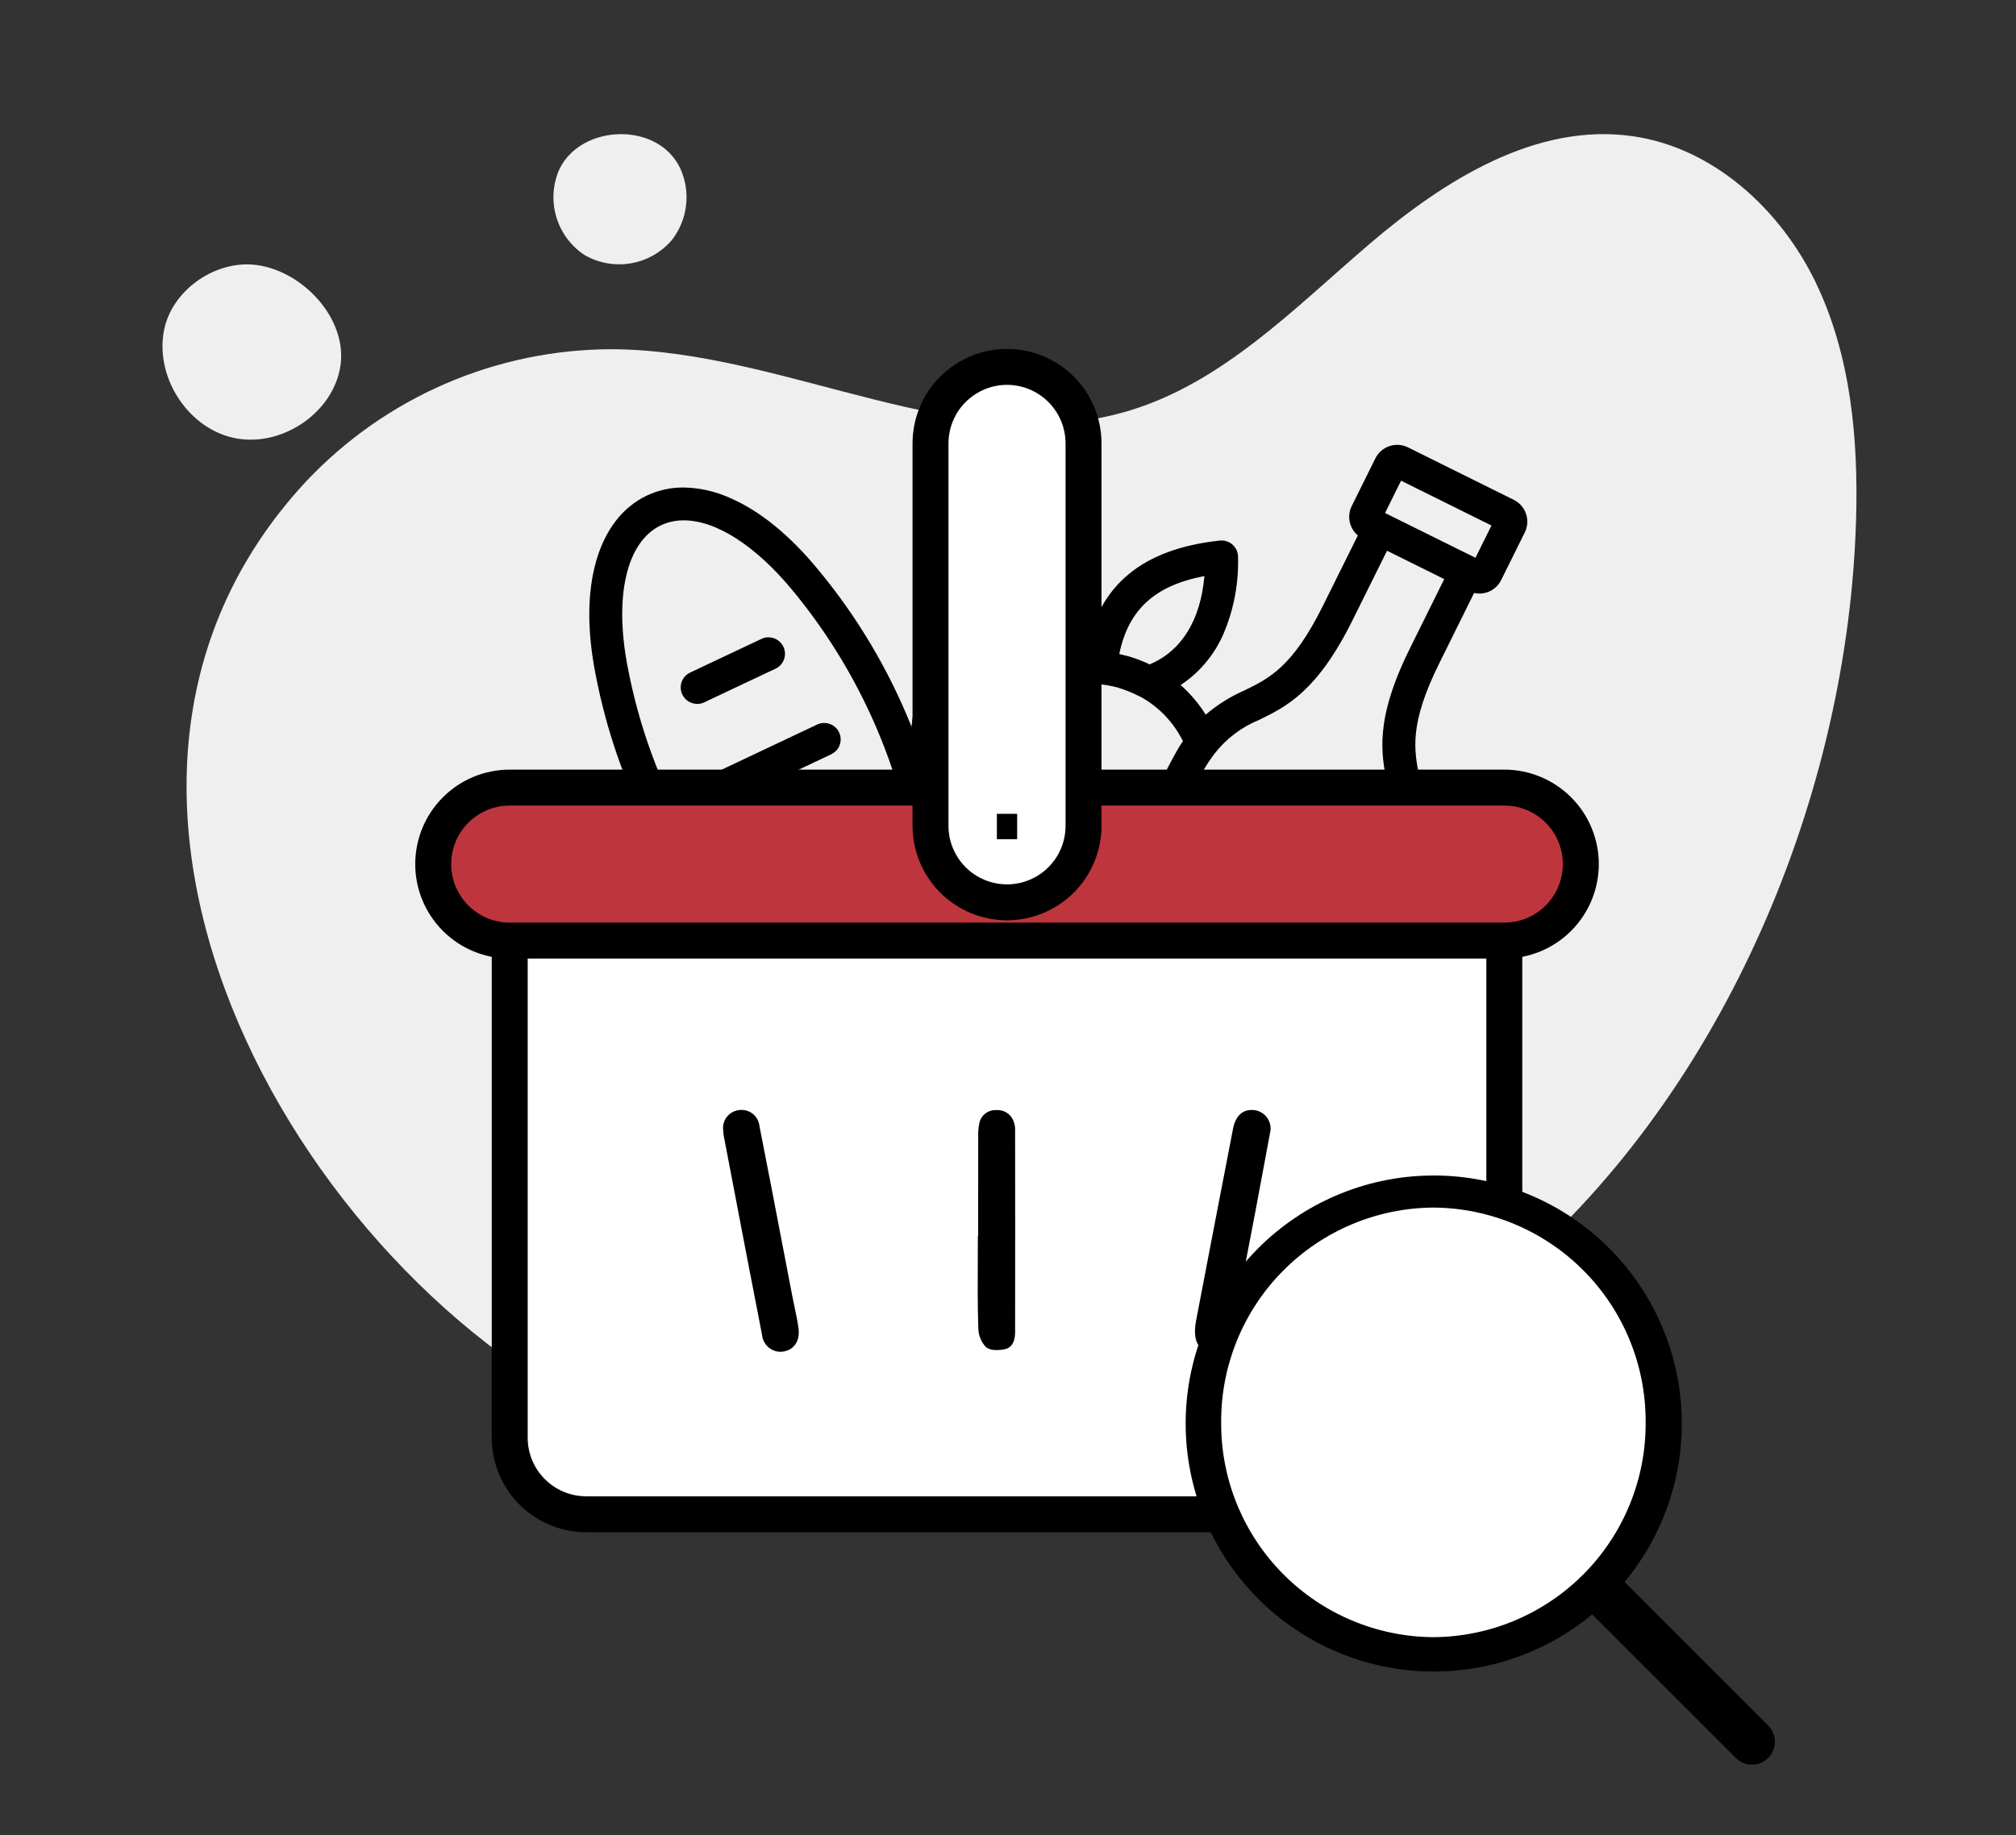 <svg width="335" height="305" viewBox="0 0 335 305" fill="none" xmlns="http://www.w3.org/2000/svg">
<rect x="0" y="0" width="335" height="305" fill="#333333" stroke="none"/>
<mask id="mask0_40_183" style="mask-type:luminance" maskUnits="userSpaceOnUse" x="0" y="0" width="335" height="305">
<path d="M335 0H0V305H335V0Z" fill="white"/>
</mask>
<g mask="url(#mask0_40_183)">
<path d="M301.684 46.878C295.816 34.745 284.678 24.563 271.338 22.642C255.211 20.319 239.89 30.012 227.508 40.603C215.126 51.194 203.272 63.515 187.68 68.241C159.789 76.694 130.917 58.231 101.772 58.041C92.232 58.035 82.792 59.983 74.034 63.765C65.276 67.548 57.385 73.084 50.849 80.033C2.574 131.952 50.725 215.274 106.038 238.146C150.694 256.612 204.197 246.177 243.276 217.752C280.551 190.638 303.502 143.039 307.768 97.127C308.101 93.521 308.32 89.929 308.425 86.351C308.812 72.877 307.55 59.013 301.684 46.878Z" fill="#EFEFEF"/>
<path d="M92.928 28.179C96.534 20.546 109.495 20.147 113.097 28.112C113.939 30.022 114.25 32.124 113.996 34.196C113.743 36.267 112.935 38.232 111.657 39.883C109.905 41.94 107.486 43.315 104.822 43.767C102.158 44.219 99.421 43.72 97.088 42.357C94.841 40.858 93.193 38.616 92.432 36.024C91.671 33.432 91.847 30.655 92.928 28.179Z" fill="#EFEFEF"/>
<path d="M44.321 44.377C43.542 44.173 42.746 44.039 41.943 43.977C35.443 43.477 28.627 48.329 27.287 54.743C25.678 62.443 31.016 70.975 38.68 72.743C46.344 74.511 54.965 69.043 56.48 61.33C57.951 53.872 51.536 46.26 44.321 44.377Z" fill="#EFEFEF"/>
<path d="M236.662 139.014H178.401V138.651H188.501C194.522 126.487 195.495 124.751 196.569 123.18C195.053 120.117 192.654 117.578 189.68 115.892L189.309 115.716C188.139 115.116 186.917 114.625 185.657 114.25C183.292 113.614 180.818 113.488 178.4 113.88V108.358C179.1 108.271 179.817 108.218 180.518 108.198C182.576 97.236 189.832 91.233 202.698 89.844C203.078 89.803 203.463 89.842 203.827 89.959C204.191 90.075 204.526 90.267 204.812 90.522C205.097 90.776 205.326 91.088 205.483 91.436C205.641 91.784 205.724 92.162 205.726 92.544C205.851 96.935 205.026 101.301 203.309 105.344C201.812 108.812 199.338 111.77 196.19 113.857C197.807 115.289 199.209 116.946 200.355 118.777C202.296 117.123 204.469 115.764 206.805 114.741C210.918 112.734 214.805 110.841 219.856 100.633L225.634 88.992C224.942 88.408 224.465 87.608 224.281 86.721C224.097 85.834 224.217 84.911 224.62 84.1L228.544 76.19C228.779 75.713 229.106 75.287 229.506 74.936C229.906 74.585 230.371 74.317 230.875 74.146C231.379 73.976 231.912 73.907 232.443 73.943C232.973 73.979 233.492 74.119 233.968 74.356L251.539 83.07C252.5 83.546 253.233 84.382 253.578 85.397C253.922 86.413 253.851 87.523 253.378 88.485L249.446 96.411C249.212 96.888 248.886 97.313 248.486 97.662C248.086 98.012 247.62 98.278 247.116 98.445C246.419 98.684 245.669 98.724 244.95 98.561L239.183 110.2C234.126 120.4 234.968 124.645 235.86 129.135C236.634 132.246 236.781 135.48 236.292 138.648C236.432 138.78 236.553 138.898 236.661 139.008L236.662 139.014ZM230.483 91.534L224.763 103.06C218.883 114.936 213.744 117.444 209.209 119.66C206.282 120.857 203.722 122.802 201.785 125.301C200.561 126.945 199.498 128.704 198.61 130.551L194.6 138.651H230.725C231.315 135.857 231.236 132.963 230.496 130.205C229.513 125.256 228.396 119.647 234.282 107.775L239.99 96.248L230.48 91.534H230.483ZM200.136 95.746C191.881 97.319 187.518 101.315 185.99 108.7C187.737 109.074 189.434 109.654 191.044 110.427C196.344 108.181 199.492 103.104 200.137 95.745L200.136 95.746ZM232.815 79.892L230.152 85.262L245.18 92.705L247.84 87.343L232.815 79.892ZM152.51 139.012H104.205C104.305 138.771 105.656 138.649 108.21 138.649C103.862 130.3 100.751 121.364 98.974 112.12C97.537 104.81 97.574 98.455 99.074 93.232C100.574 88.009 103.49 84.256 107.503 82.358C109.403 81.467 111.478 81.011 113.577 81.025C116.228 81.067 118.842 81.651 121.259 82.74C126.251 84.892 131.19 88.898 135.926 94.648C142.44 102.491 147.683 111.308 151.465 120.776C151.605 119.102 151.956 117.452 152.509 115.865V139.013L152.51 139.012ZM113.631 86.484C112.323 86.471 111.028 86.751 109.841 87.303C104.1 90.018 101.99 99.124 104.34 111.067C106.2 120.743 109.604 130.057 114.421 138.652H151.221C148.095 123.762 141.397 109.855 131.704 98.128C125.603 90.728 119.016 86.484 113.631 86.484ZM120.968 133.192C120.45 133.191 119.943 133.043 119.505 132.766C119.067 132.488 118.717 132.093 118.494 131.625C118.184 130.97 118.147 130.218 118.391 129.536C118.634 128.853 119.139 128.295 119.794 127.984L135.794 120.417C136.159 120.244 136.557 120.154 136.961 120.154C137.583 120.153 138.186 120.365 138.672 120.753C139.157 121.141 139.496 121.683 139.632 122.289C139.769 122.896 139.694 123.53 139.422 124.089C139.149 124.648 138.694 125.097 138.132 125.362L122.132 132.928C121.769 133.102 121.371 133.192 120.968 133.192ZM115.851 116.992C115.333 116.991 114.826 116.843 114.388 116.566C113.95 116.289 113.6 115.893 113.377 115.425C113.067 114.77 113.029 114.018 113.273 113.335C113.517 112.653 114.022 112.095 114.677 111.784L126.535 106.184C126.899 106.011 127.298 105.921 127.701 105.921C128.22 105.922 128.729 106.07 129.167 106.348C129.606 106.626 129.957 107.023 130.179 107.492C130.489 108.147 130.527 108.899 130.283 109.582C130.039 110.265 129.534 110.823 128.879 111.133L117.021 116.733C116.656 116.907 116.256 116.998 115.851 116.997V116.992Z" fill="black"/>
<path d="M249.973 157.52H84.7C81.012 157.52 77.475 156.055 74.868 153.447C72.26 150.84 70.795 147.303 70.795 143.615C70.795 139.927 72.26 136.39 74.868 133.783C77.475 131.175 81.012 129.71 84.7 129.71H154.623V132.094H84.7C81.644 132.094 78.714 133.308 76.553 135.469C74.392 137.629 73.178 140.56 73.178 143.616C73.178 146.671 74.392 149.602 76.553 151.763C78.714 153.923 81.644 155.137 84.7 155.137H249.973C253.029 155.137 255.959 153.923 258.12 151.763C260.281 149.602 261.494 146.671 261.494 143.616C261.494 140.56 260.281 137.629 258.12 135.469C255.959 133.308 253.029 132.094 249.973 132.094H180.051V129.71H249.974C251.8 129.71 253.608 130.07 255.295 130.769C256.982 131.467 258.515 132.492 259.806 133.783C261.097 135.074 262.122 136.607 262.82 138.294C263.519 139.981 263.879 141.789 263.879 143.615C263.879 145.441 263.519 147.249 262.82 148.936C262.122 150.623 261.097 152.156 259.806 153.447C258.515 154.739 256.982 155.763 255.295 156.462C253.608 157.16 251.8 157.52 249.974 157.52H249.973Z" fill="#BC8F6F"/>
<path d="M82.149 155.137C77.508 155.137 73.361 150.41 71.449 143.02C73.362 135.63 77.51 130.903 82.149 130.903H251.03C255.671 130.903 259.819 135.63 261.73 143.02C259.817 150.41 255.669 155.137 251.03 155.137H82.149Z" fill="#BE353D"/>
<path d="M167.336 148.78C164.282 148.776 161.353 147.561 159.193 145.402C157.034 143.242 155.819 140.313 155.815 137.259V73.691C155.815 70.635 157.029 67.705 159.19 65.544C161.35 63.383 164.281 62.17 167.336 62.17C170.392 62.17 173.323 63.383 175.483 65.544C177.644 67.705 178.858 70.635 178.858 73.691V137.258C178.855 140.313 177.64 143.242 175.48 145.402C173.32 147.562 170.391 148.777 167.336 148.78Z" fill="white"/>
<path d="M162.571 147.731C160.555 146.822 158.845 145.35 157.647 143.492C156.449 141.634 155.813 139.469 155.817 137.258V73.692C155.813 71.481 156.449 69.316 157.647 67.458C158.845 65.6 160.555 64.128 162.571 63.219C164.587 64.128 166.297 65.6 167.495 67.458C168.694 69.316 169.329 71.481 169.325 73.692V137.259C169.329 139.47 168.693 141.635 167.495 143.493C166.297 145.351 164.587 146.823 162.571 147.731Z" fill="white"/>
<path d="M237.264 252.87H97.413C93.727 252.866 90.192 251.4 87.585 248.793C84.979 246.186 83.512 242.652 83.508 238.965V156.328H85.892V238.965C85.896 242.02 87.111 244.948 89.271 247.108C91.43 249.267 94.359 250.482 97.413 250.486H237.264C240.318 250.482 243.247 249.267 245.407 247.108C247.566 244.948 248.781 242.02 248.785 238.965V156.328H251.164V238.965C251.16 242.651 249.694 246.184 247.089 248.791C244.483 251.398 240.95 252.865 237.264 252.87Z" fill="#BF4653"/>
<path d="M84.031 157.976H248.365V243.935C248.365 246.17 247.477 248.313 245.897 249.894C244.316 251.474 242.173 252.362 239.938 252.362H98.358C94.558 252.362 90.914 250.853 88.228 248.166C85.541 245.48 84.031 241.836 84.031 238.036V157.976Z" fill="white"/>
<path d="M84.7 158.315C80.801 158.315 77.062 156.766 74.305 154.01C71.549 151.253 70 147.514 70 143.615C70 139.716 71.549 135.977 74.305 133.221C77.062 130.464 80.801 128.915 84.7 128.915H153.432V132.888H84.7C81.855 132.888 79.127 134.018 77.115 136.03C75.103 138.042 73.973 140.77 73.973 143.615C73.973 146.46 75.103 149.188 77.115 151.2C79.127 153.212 81.855 154.342 84.7 154.342H249.973C252.818 154.342 255.546 153.212 257.558 151.2C259.57 149.188 260.7 146.46 260.7 143.615C260.7 140.77 259.57 138.042 257.558 136.03C255.546 134.018 252.818 132.888 249.973 132.888H181.242V128.915H249.973C253.872 128.915 257.611 130.464 260.367 133.221C263.124 135.977 264.673 139.716 264.673 143.615C264.673 147.514 263.124 151.253 260.367 154.01C257.611 156.766 253.872 158.315 249.973 158.315H84.7Z" fill="black" stroke="black" stroke-width="2"/>
<path d="M97.413 253.665C93.516 253.661 89.779 252.11 87.023 249.355C84.268 246.599 82.718 242.862 82.713 238.965V157.52H86.686V238.965C86.689 241.809 87.82 244.536 89.831 246.547C91.842 248.558 94.569 249.689 97.413 249.692H237.259C240.103 249.689 242.83 248.558 244.841 246.547C246.852 244.536 247.983 241.809 247.986 238.965V157.52H251.959V238.965C251.955 242.862 250.405 246.599 247.649 249.355C244.893 252.111 241.156 253.661 237.259 253.665H97.413Z" fill="black" stroke="black" stroke-width="2"/>
<path d="M167.337 151.958C163.44 151.954 159.703 150.403 156.947 147.648C154.192 144.892 152.641 141.155 152.637 137.258V73.692C152.637 69.793 154.186 66.054 156.943 63.298C159.699 60.541 163.438 58.992 167.337 58.992C171.236 58.992 174.975 60.541 177.731 63.298C180.488 66.054 182.037 69.793 182.037 73.692V137.258C182.033 141.155 180.483 144.892 177.727 147.648C174.971 150.404 171.234 151.954 167.337 151.958ZM167.337 62.965C164.493 62.968 161.766 64.099 159.755 66.11C157.744 68.121 156.613 70.848 156.61 73.692V137.258C156.61 140.103 157.74 142.831 159.752 144.843C161.764 146.855 164.492 147.985 167.337 147.985C170.182 147.985 172.91 146.855 174.922 144.843C176.934 142.831 178.064 140.103 178.064 137.258V73.692C178.061 70.848 176.93 68.121 174.919 66.11C172.908 64.099 170.181 62.968 167.337 62.965Z" fill="black" stroke="black" stroke-width="2"/>
<path d="M169.021 135.26H165.65V139.474H169.021V135.26Z" fill="black"/>
<path d="M105.816 154.643H85.59V158.014H105.816V154.643Z" fill="black"/>
<path d="M201.694 224.727C201.436 224.725 201.18 224.697 200.928 224.643C200.177 224.488 197.888 224.015 198.769 219.411C200.607 209.792 202.557 199.668 204.904 187.55C205.126 186.402 205.823 184.477 207.992 184.477C208.142 184.477 208.293 184.486 208.442 184.504C209.229 184.607 209.947 185.008 210.447 185.625C210.947 186.242 211.192 187.027 211.13 187.818L210.361 191.963C209.761 195.204 209.151 198.495 208.528 201.783C207.457 207.427 206.376 213.068 205.285 218.707L204.942 220.49C204.125 224.727 202.3 224.727 201.694 224.727Z" fill="black"/>
<path d="M129.637 224.674C128.883 224.656 128.163 224.363 127.61 223.85C127.058 223.338 126.712 222.641 126.637 221.891C124.964 213.348 123.302 204.653 121.694 196.245L120.277 188.838C120.24 188.644 120.222 188.43 120.203 188.204C120.195 188.104 120.186 187.998 120.175 187.897C120.067 187.125 120.263 186.342 120.722 185.712C121.181 185.083 121.867 184.657 122.635 184.524C122.838 184.49 123.044 184.472 123.25 184.472C123.987 184.476 124.696 184.752 125.24 185.248C125.785 185.744 126.126 186.424 126.199 187.157C127.511 193.793 128.806 200.549 130.058 207.083C130.582 209.816 131.106 212.547 131.631 215.275C131.75 215.893 131.88 216.509 132.01 217.125C132.263 218.325 132.525 219.558 132.689 220.771C132.968 222.827 131.977 224.343 130.165 224.633C129.99 224.66 129.814 224.674 129.637 224.674Z" fill="black"/>
<path d="M165.65 224.383C165.043 224.425 164.438 224.283 163.913 223.977C163.087 223.139 162.607 222.02 162.569 220.844C162.439 216.878 162.46 212.832 162.48 208.92C162.486 207.734 162.491 206.548 162.494 205.362H162.541V200.693C162.541 196.8 162.544 192.907 162.551 189.014C162.521 188.245 162.581 187.476 162.729 186.721C162.843 186.095 163.174 185.528 163.665 185.123C164.155 184.717 164.773 184.497 165.41 184.503C165.497 184.498 165.583 184.495 165.668 184.495C166.296 184.47 166.914 184.655 167.424 185.022C167.934 185.389 168.306 185.917 168.481 186.52C168.615 186.882 168.683 187.264 168.681 187.65C168.695 198.272 168.705 209.713 168.681 221.396C168.681 222.507 168.396 223.896 167.061 224.22C166.598 224.328 166.125 224.383 165.65 224.383Z" fill="black"/>
<path d="M293.823 286.799L269.954 262.932C276.729 254.775 280.1 244.322 279.367 233.744C278.634 223.166 273.853 213.278 266.018 206.133C258.183 198.989 247.896 195.139 237.296 195.383C226.695 195.627 216.596 199.946 209.098 207.443C201.6 214.94 197.279 225.038 197.033 235.638C196.787 246.239 200.635 256.526 207.778 264.362C214.921 272.199 224.808 276.982 235.386 277.717C245.964 278.452 256.418 275.082 264.576 268.309L288.445 292.177C289.158 292.89 290.125 293.291 291.133 293.291C292.142 293.291 293.109 292.89 293.822 292.177C294.535 291.464 294.936 290.497 294.936 289.489C294.936 288.48 294.535 287.513 293.822 286.8L293.823 286.799ZM204.735 236.653C204.735 230.016 206.703 223.528 210.39 218.01C214.077 212.491 219.317 208.19 225.449 205.649C231.581 203.109 238.328 202.444 244.837 203.738C251.347 205.033 257.327 208.228 262.02 212.921C266.713 217.614 269.91 223.593 271.206 230.102C272.501 236.611 271.837 243.358 269.298 249.491C266.759 255.623 262.459 260.864 256.941 264.552C251.423 268.24 244.935 270.209 238.298 270.21C229.401 270.2 220.87 266.662 214.578 260.371C208.286 254.08 204.746 245.551 204.735 236.653Z" fill="black"/>
<path d="M238.19 200.704C247.601 200.762 256.603 204.556 263.217 211.251C269.831 217.946 273.514 226.993 273.458 236.404C273.514 245.815 269.831 254.863 263.217 261.557C256.603 268.252 247.601 272.046 238.19 272.104C228.779 272.046 219.777 268.252 213.163 261.557C206.549 254.863 202.866 245.815 202.922 236.404C202.866 226.993 206.549 217.946 213.163 211.251C219.777 204.556 228.779 200.762 238.19 200.704Z" fill="white"/>
</g>
</svg>
